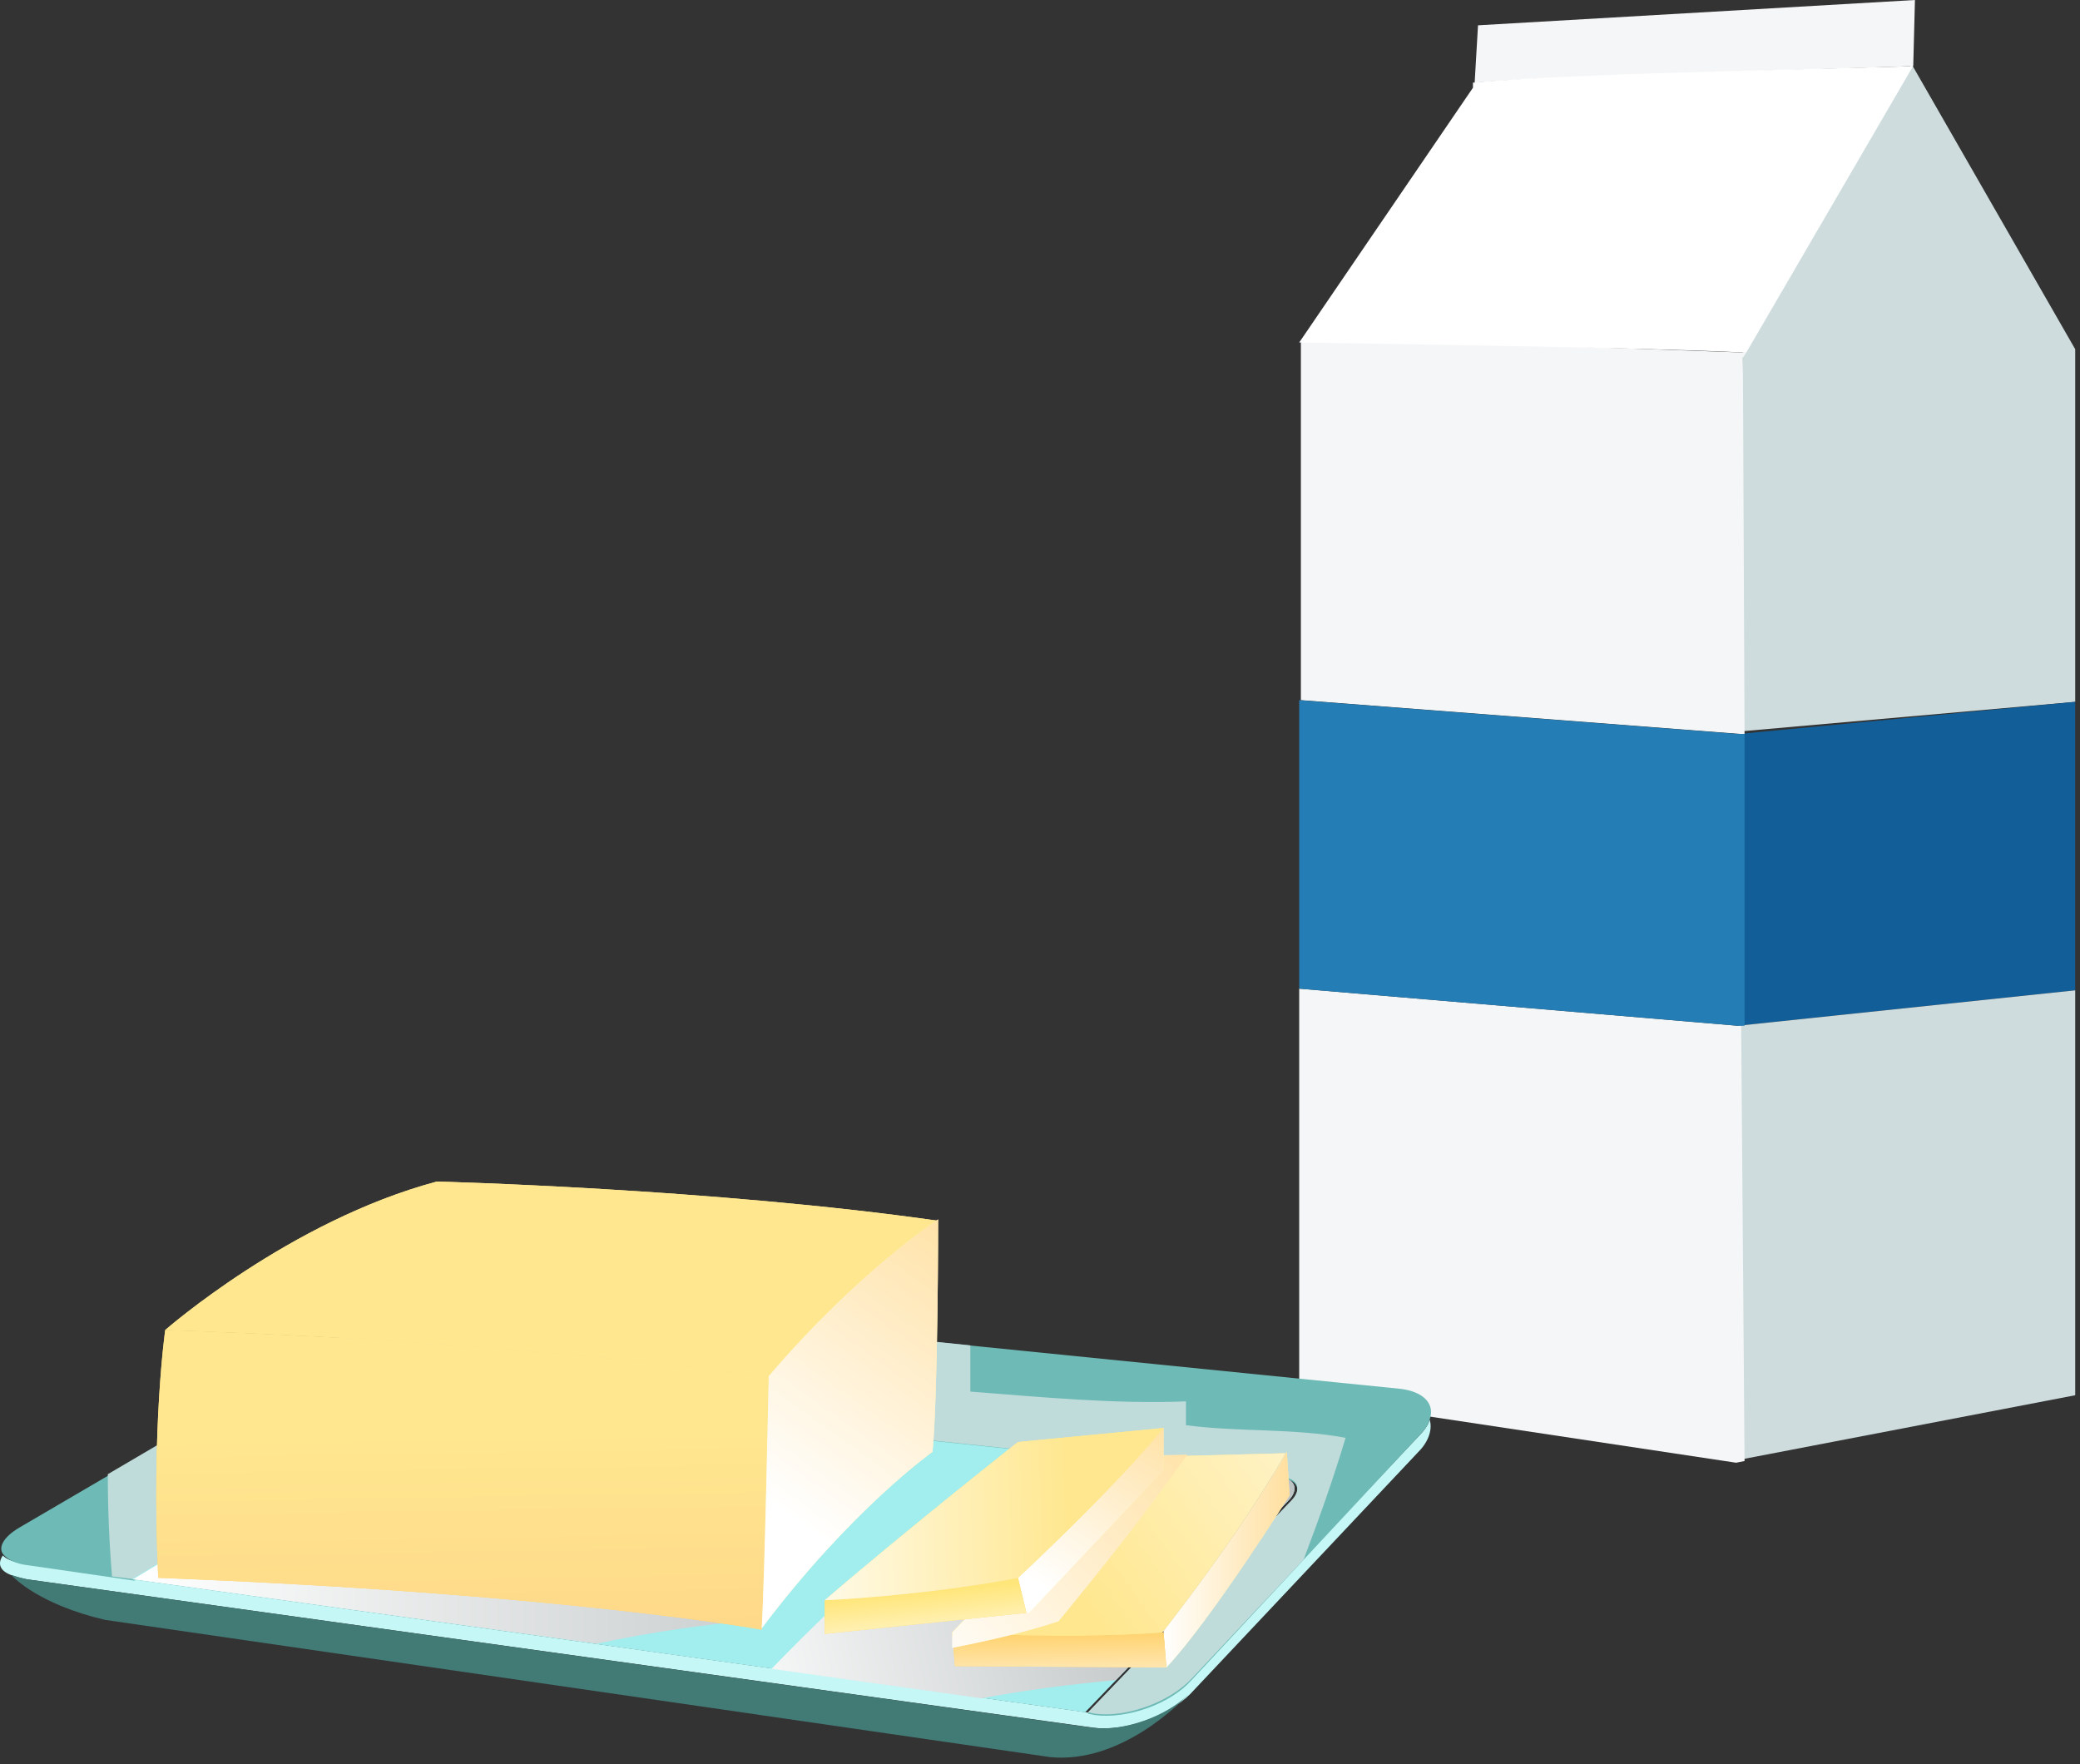 <svg width="125" height="106" viewBox="0 0 125 106" fill="none" xmlns="http://www.w3.org/2000/svg">
<rect x="0" y="0" width="125" height="106" fill="#333333" stroke="none"/>
<path d="M104.74 21.29L104.03 43.999L124.712 42.174V20.985L114.878 3.852L104.537 20.783H104.74V21.29Z" fill="#CEDCDD"/>
<path d="M104.537 44.1L104.436 61.639L124.712 59.51V42.174L104.537 44.1Z" fill="#115E98"/>
<path d="M104.132 87.795L124.712 83.841V59.51L104.436 61.639L104.132 87.795Z" fill="#CEDCDD"/>
<path d="M104.841 44.099L104.74 21.492L104.943 21.188C98.86 20.985 84.768 20.478 78.584 20.276L78.178 20.58V42.072L104.537 44.099H104.841Z" fill="#F5F6F7"/>
<path d="M104.436 61.639L78.077 59.409V83.942L104.334 87.896L104.841 87.794L104.638 61.639H104.436Z" fill="#F5F6F7"/>
<path d="M104.841 61.639V44.102H104.436L78.077 42.074V59.409L104.436 61.639H104.841Z" fill="#247EB5"/>
<path d="M114.979 3.953L115.081 0L88.823 1.521L88.621 4.967C94.399 4.46 114.878 4.055 114.979 3.953Z" fill="#F5F6F7"/>
<path d="M114.979 3.954V4.056V3.954C114.878 4.056 94.399 4.36 88.519 4.968V5.272L78.077 20.581C84.261 20.682 98.961 20.885 104.943 21.189L114.979 3.954Z" fill="white"/>
<path d="M0.168 93.469C-0.168 93.974 0 94.394 0.673 94.647C0.926 94.731 1.178 94.815 1.599 94.899L65.719 103.819C67.57 104.071 70.179 103.145 71.525 101.799L85.242 87.242C85.915 86.569 86.083 85.812 85.915 85.307C85.831 85.644 85.578 85.98 85.242 86.317L71.525 100.874C70.179 102.304 67.57 103.23 65.719 102.977L65.299 102.893L7.994 94.899L1.599 93.974C0.841 93.89 0.421 93.721 0.168 93.469Z" fill="#C4F7F6"/>
<path d="M1.599 94.899C1.262 94.814 0.926 94.73 0.673 94.646C0.842 94.814 2.356 96.413 6.311 97.339L63.111 105.586C67.402 106.007 71.02 102.22 71.441 101.799C70.095 103.145 67.486 104.071 65.635 103.819L1.599 94.899Z" fill="#427A76"/>
<path d="M1.178 91.785C0.168 92.374 -0.168 93.047 0.253 93.468C0.505 93.72 0.926 93.973 1.683 94.057L8.078 94.983L25.413 84.548C26.254 84.043 27.685 83.707 28.61 83.791L77.079 88.84C78.005 88.924 78.257 89.597 77.584 90.27L65.383 102.977L65.803 103.061C67.739 103.313 70.347 102.388 71.61 100.957L85.242 86.315C85.578 85.979 85.831 85.642 85.915 85.305C86.251 84.38 85.578 83.623 84.148 83.454L28.947 77.9C27.011 77.732 24.15 78.321 22.467 79.331L1.178 91.785Z" fill="#6EBAB6"/>
<path d="M6.479 88.586L22.383 79.245C24.066 78.236 26.927 77.647 28.863 77.815L58.314 80.844C58.314 81.77 58.314 82.695 58.314 83.621C62.69 83.958 66.981 84.379 71.273 84.21C71.273 84.631 71.273 85.052 71.273 85.641C74.471 86.061 77.668 85.809 80.866 86.398C80.109 88.922 79.267 91.279 78.341 93.719L71.61 100.872C70.263 102.302 67.655 103.228 65.803 102.975L65.383 102.891L77.584 90.185C78.257 89.512 78.005 88.838 77.079 88.754L28.61 83.705C27.685 83.621 26.17 83.958 25.413 84.463L8.078 94.897L6.732 94.729C6.564 92.709 6.479 90.69 6.479 88.586Z" fill="#BFDBDA"/>
<path d="M25.244 84.464L7.91 94.898L65.214 102.891L77.416 90.186C78.089 89.512 77.837 88.839 76.911 88.755L28.442 83.707C27.516 83.622 26.086 83.959 25.244 84.464Z" fill="#A2EDED"/>
<path d="M46.365 100.284C50.993 95.488 55.958 91.112 61.428 87.157L76.911 88.756C77.837 88.84 78.089 89.513 77.416 90.186L67.066 100.958C64.373 101.21 61.68 101.547 58.987 102.052L46.365 100.284Z" fill="url(#paint0_linear)"/>
<path d="M7.994 94.899L25.328 84.464C26.17 83.959 27.6 83.622 28.526 83.707L54.948 86.484C51.414 89.766 48.385 93.468 45.692 97.339C42.326 97.592 39.044 98.097 35.847 98.77L7.994 94.899Z" fill="url(#paint1_linear)"/>
<path d="M9.93 79.921C9.93 79.921 9.088 85.727 9.509 94.814C33.659 95.74 45.776 97.927 45.776 97.927C45.945 95.319 46.197 82.782 46.197 82.782C46.197 82.782 34.08 80.763 9.93 79.921Z" fill="#FFD56B"/>
<path d="M9.93 79.921C9.93 79.921 9.088 85.727 9.509 94.814C33.659 95.74 45.776 97.927 45.776 97.927C45.945 95.319 46.197 82.782 46.197 82.782C46.197 82.782 34.08 80.763 9.93 79.921Z" fill="url(#paint2_linear)"/>
<path d="M26.254 71C17.419 73.357 9.929 79.922 9.929 79.922C34.08 80.763 46.197 82.783 46.197 82.783C51.583 76.387 56.379 73.357 56.379 73.357C42.831 71.421 26.254 71 26.254 71Z" fill="#FFE78F"/>
<path d="M26.254 71C17.419 73.357 9.929 79.922 9.929 79.922C34.08 80.763 46.197 82.783 46.197 82.783C51.583 76.387 56.379 73.357 56.379 73.357C42.831 71.421 26.254 71 26.254 71Z" fill="url(#paint3_linear)"/>
<path d="M46.197 82.698C46.197 82.698 45.945 95.236 45.776 97.845C51.162 90.692 56.042 87.242 56.042 87.242C56.379 83.623 56.379 73.273 56.379 73.273C56.379 73.273 51.583 76.386 46.197 82.698Z" fill="#FFF4B5"/>
<path d="M46.197 82.698C46.197 82.698 45.945 95.236 45.776 97.845C51.162 90.692 56.042 87.242 56.042 87.242C56.379 83.623 56.379 73.273 56.379 73.273C56.379 73.273 51.583 76.386 46.197 82.698Z" fill="url(#paint4_linear)"/>
<path d="M77.332 87.242C74.639 92.037 69.927 98.011 69.927 98.011L70.095 100.198C72.788 97.338 77.5 89.85 77.5 89.85L77.332 87.242Z" fill="#FFF4B5"/>
<path d="M77.332 87.242C74.639 92.037 69.927 98.011 69.927 98.011L70.095 100.198C72.788 97.338 77.5 89.85 77.5 89.85L77.332 87.242Z" fill="url(#paint5_linear)"/>
<path d="M57.22 98.096L57.389 100.117L70.095 100.201L69.926 98.096C63.868 98.433 57.22 98.096 57.22 98.096Z" fill="#FFD56B"/>
<path d="M57.22 98.096L57.389 100.117L70.095 100.201L69.926 98.096C63.868 98.433 57.22 98.096 57.22 98.096Z" fill="url(#paint6_linear)"/>
<path d="M57.22 98.097C57.22 98.097 63.868 98.518 69.843 98.097C69.843 98.097 74.555 92.122 77.247 87.325L67.739 87.577C67.739 87.493 61.175 93.805 57.22 98.097Z" fill="#FFE78F"/>
<path d="M57.22 98.097C57.22 98.097 63.868 98.518 69.843 98.097C69.843 98.097 74.555 92.122 77.247 87.325L67.739 87.577C67.739 87.493 61.175 93.805 57.22 98.097Z" fill="url(#paint7_linear)"/>
<path d="M57.22 98.097C61.175 93.889 67.739 87.492 67.739 87.492L71.357 87.408C68.917 90.859 66.308 94.141 63.616 97.424C61.596 98.097 59.408 98.602 57.22 99.023V98.097Z" fill="url(#paint8_linear)"/>
<path d="M69.927 85.809C66.813 89.512 61.175 94.813 61.175 94.813L61.68 96.917H61.848C64.794 93.803 69.927 88.334 69.927 88.334V85.809Z" fill="#FFF4B5"/>
<path d="M69.927 85.809C66.813 89.512 61.175 94.813 61.175 94.813L61.68 96.917H61.848C64.794 93.803 69.927 88.334 69.927 88.334V85.809Z" fill="url(#paint9_linear)"/>
<path d="M61.175 94.814C55.453 95.908 49.563 96.161 49.563 96.161V98.181L61.68 96.918L61.175 94.814Z" fill="#FFD56B"/>
<path d="M61.175 94.814C55.453 95.908 49.563 96.161 49.563 96.161V98.181L61.68 96.918L61.175 94.814Z" fill="url(#paint10_linear)"/>
<path d="M49.563 96.162C49.563 96.162 55.453 95.909 61.175 94.815C61.175 94.815 66.813 89.597 69.927 85.809L61.175 86.651C61.175 86.651 54.444 91.954 49.563 96.162Z" fill="#FFE78F"/>
<path d="M49.563 96.162C49.563 96.162 55.453 95.909 61.175 94.815C61.175 94.815 66.813 89.597 69.927 85.809L61.175 86.651C61.175 86.651 54.444 91.954 49.563 96.162Z" fill="url(#paint11_linear)"/>
<defs>
<linearGradient id="paint0_linear" x1="70.14" y1="92.673" x2="41.519" y2="99.357" gradientUnits="userSpaceOnUse">
<stop stop-color="#BEC3C4"/>
<stop offset="1" stop-color="white"/>
</linearGradient>
<linearGradient id="paint1_linear" x1="54.937" y1="91.246" x2="7.961" y2="91.246" gradientUnits="userSpaceOnUse">
<stop stop-color="#BEC3C4"/>
<stop offset="1" stop-color="white"/>
</linearGradient>
<linearGradient id="paint2_linear" x1="28.228" y1="112.704" x2="27.771" y2="82.999" gradientUnits="userSpaceOnUse">
<stop stop-color="#FDC783"/>
<stop offset="0.892" stop-color="#FFE78F"/>
</linearGradient>
<linearGradient id="paint3_linear" x1="76.807" y1="81.141" x2="20.365" y2="75.201" gradientUnits="userSpaceOnUse">
<stop stop-color="#FFE78F"/>
<stop offset="0.892" stop-color="#FFE78F"/>
</linearGradient>
<linearGradient id="paint4_linear" x1="59.813" y1="72.919" x2="47.016" y2="90.743" gradientUnits="userSpaceOnUse">
<stop stop-color="#FFDF9E"/>
<stop offset="1" stop-color="white"/>
</linearGradient>
<linearGradient id="paint5_linear" x1="77.543" y1="93.712" x2="69.919" y2="93.712" gradientUnits="userSpaceOnUse">
<stop stop-color="#FFDF9E"/>
<stop offset="1" stop-color="white"/>
</linearGradient>
<linearGradient id="paint6_linear" x1="63.737" y1="102.924" x2="63.664" y2="97.664" gradientUnits="userSpaceOnUse">
<stop stop-color="white"/>
<stop offset="0.892" stop-color="#FFD371"/>
</linearGradient>
<linearGradient id="paint7_linear" x1="90.699" y1="77.332" x2="61.358" y2="98.04" gradientUnits="userSpaceOnUse">
<stop stop-color="white"/>
<stop offset="0.892" stop-color="#FFE78F"/>
</linearGradient>
<linearGradient id="paint8_linear" x1="73.164" y1="85.129" x2="56.279" y2="101.754" gradientUnits="userSpaceOnUse">
<stop stop-color="#FFDF9E"/>
<stop offset="1" stop-color="white"/>
</linearGradient>
<linearGradient id="paint9_linear" x1="69.985" y1="84.46" x2="63.016" y2="95.542" gradientUnits="userSpaceOnUse">
<stop stop-color="#FFDF9E"/>
<stop offset="1" stop-color="white"/>
</linearGradient>
<linearGradient id="paint10_linear" x1="55.887" y1="100.304" x2="55.408" y2="95.111" gradientUnits="userSpaceOnUse">
<stop stop-color="white"/>
<stop offset="0.892" stop-color="#FFE67B"/>
</linearGradient>
<linearGradient id="paint11_linear" x1="45.189" y1="91.442" x2="66.669" y2="90.756" gradientUnits="userSpaceOnUse">
<stop stop-color="white"/>
<stop offset="0.892" stop-color="#FFE78F"/>
<stop offset="1" stop-color="#FFE78F"/>
</linearGradient>
</defs>
</svg>
